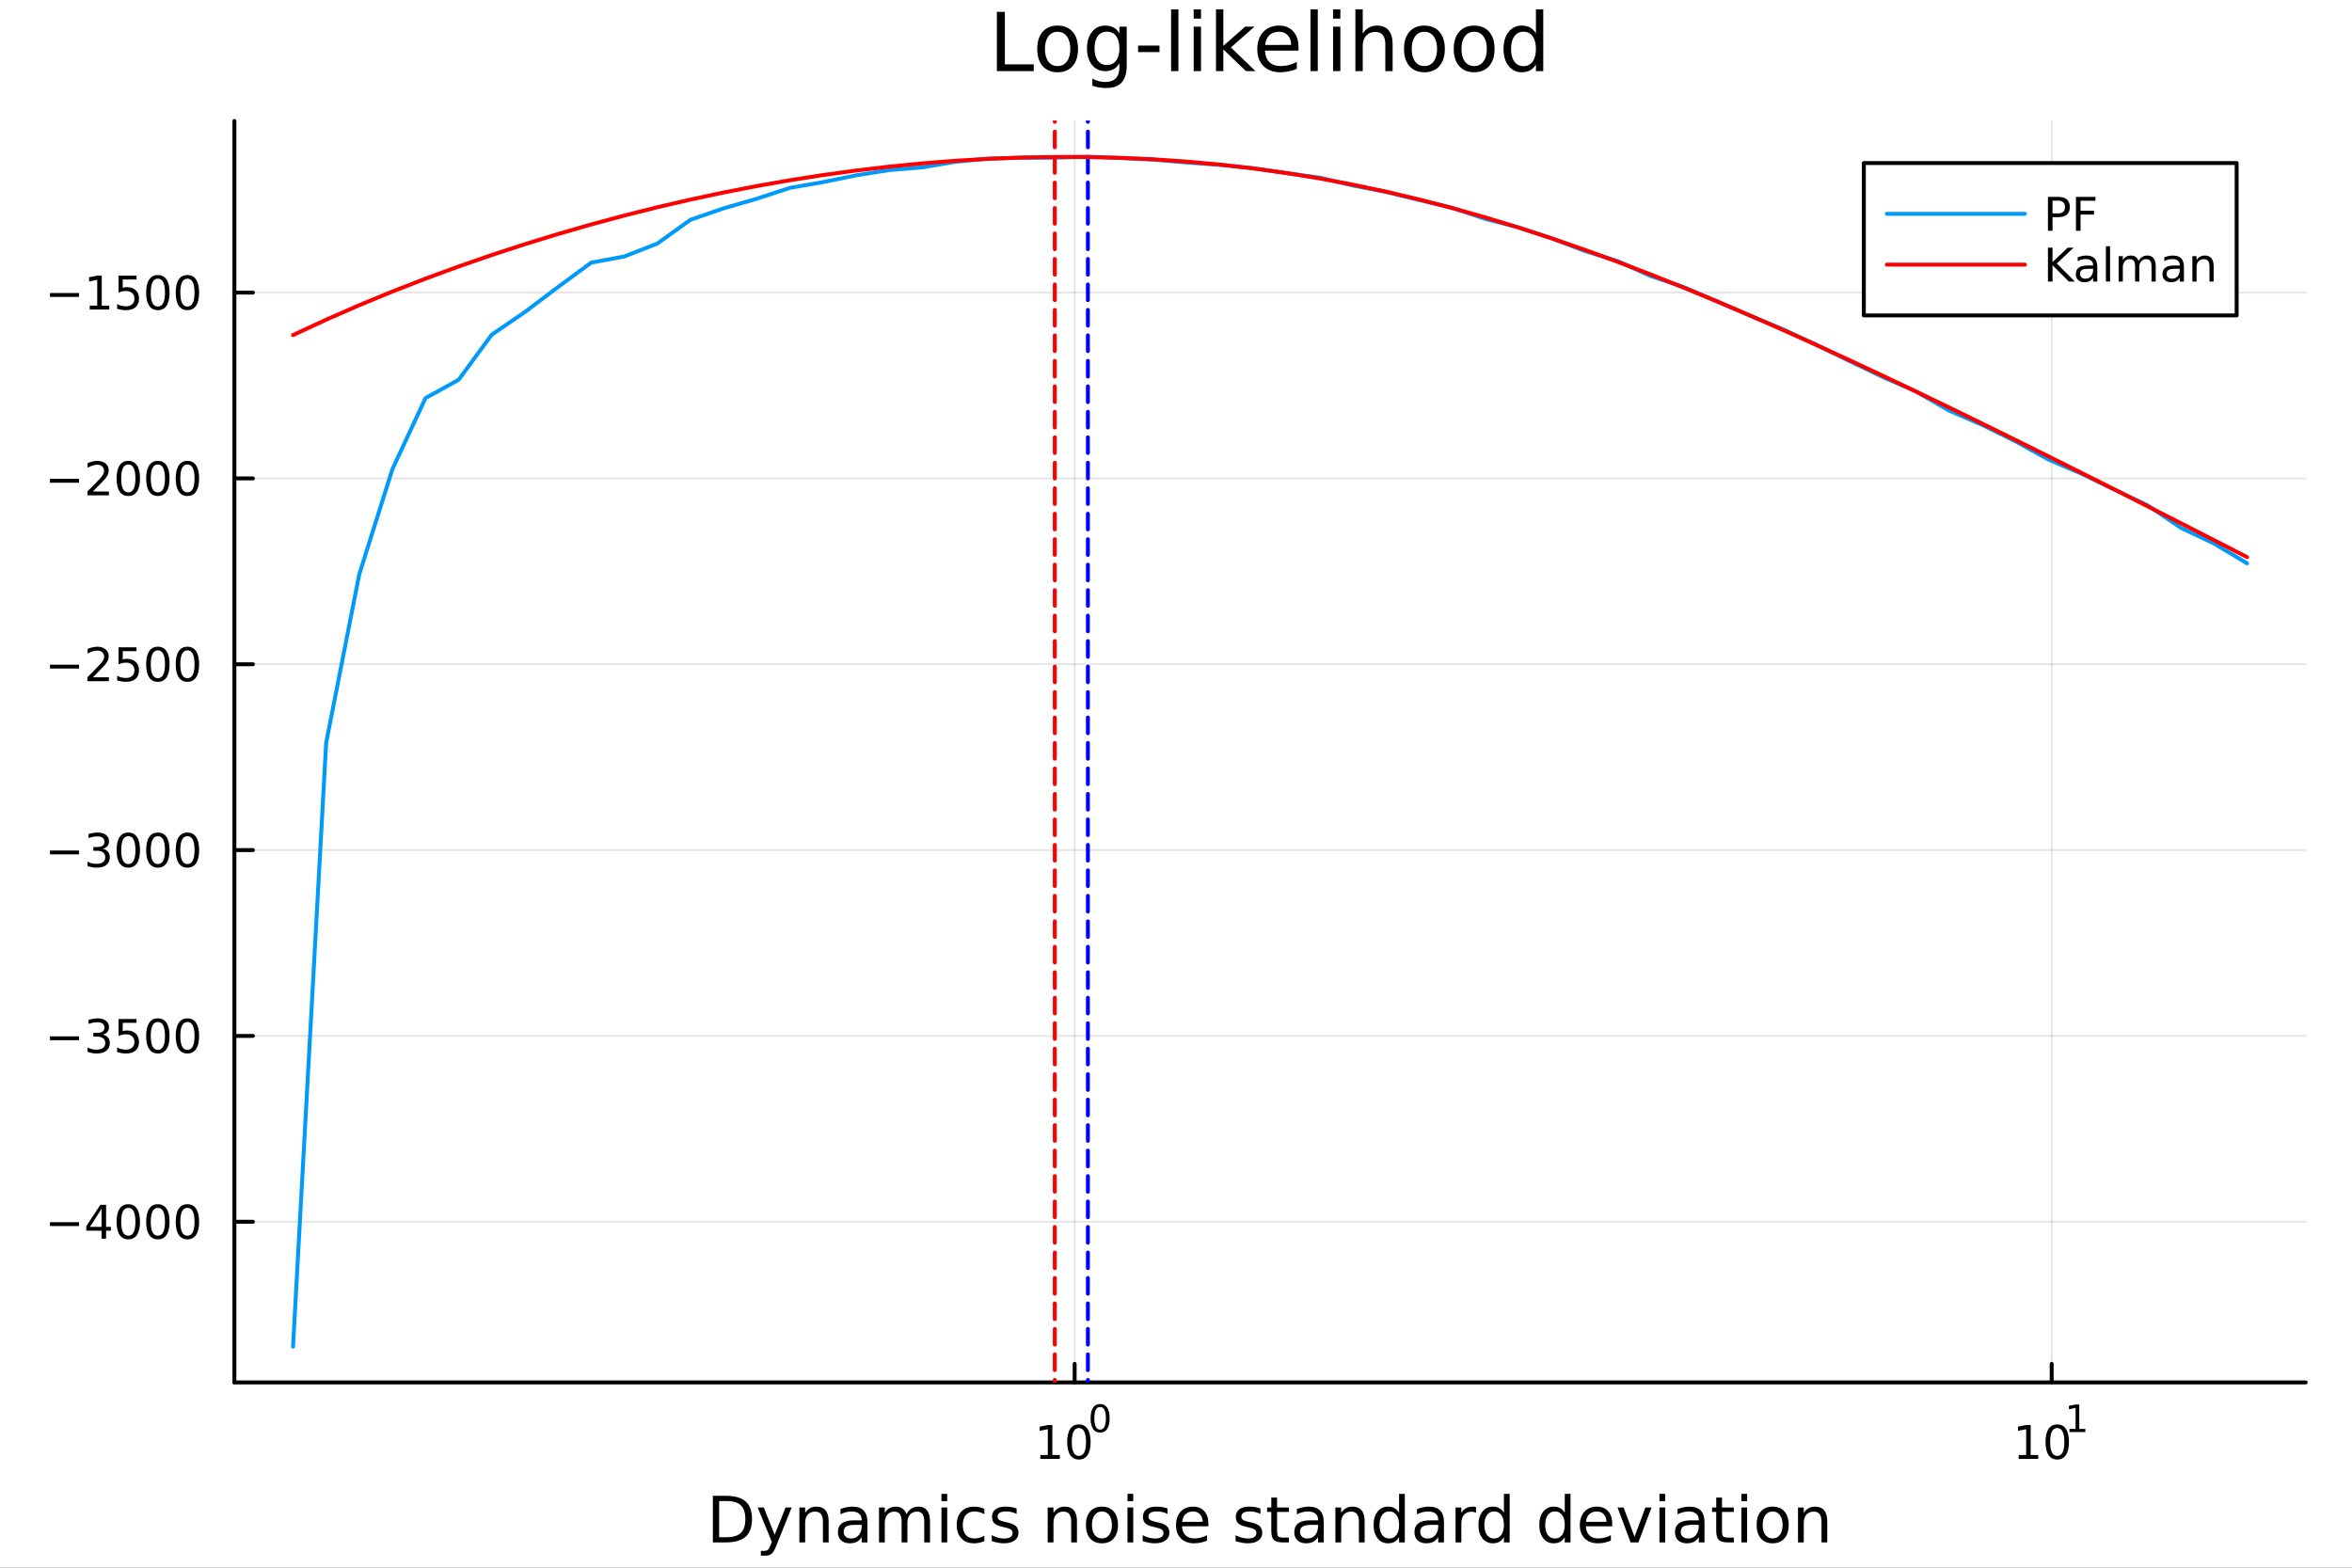 <?xml version="1.0" encoding="utf-8"?>
<svg xmlns="http://www.w3.org/2000/svg" xmlns:xlink="http://www.w3.org/1999/xlink" width="600" height="400" viewBox="0 0 2400 1600">
<rect x="0" y="0" width="2400" height="1600" fill="#333333" stroke="none"/>
<defs>
  <clipPath id="clip290">
    <rect x="0" y="0" width="2400" height="1600"/>
  </clipPath>
</defs>
<path clip-path="url(#clip290)" d="M0 1600 L2400 1600 L2400 0 L0 0  Z" fill="#ffffff" fill-rule="evenodd" fill-opacity="1"/>
<defs>
  <clipPath id="clip291">
    <rect x="480" y="0" width="1681" height="1600"/>
  </clipPath>
</defs>
<path clip-path="url(#clip290)" d="M239.19 1410.9 L2352.76 1410.9 L2352.76 123.472 L239.19 123.472  Z" fill="#ffffff" fill-rule="evenodd" fill-opacity="1"/>
<defs>
  <clipPath id="clip292">
    <rect x="239" y="123" width="2115" height="1288"/>
  </clipPath>
</defs>
<polyline clip-path="url(#clip292)" style="stroke:#000000; stroke-linecap:round; stroke-linejoin:round; stroke-width:2; stroke-opacity:0.1; fill:none" points="1096.58,1410.9 1096.58,123.472 "/>
<polyline clip-path="url(#clip292)" style="stroke:#000000; stroke-linecap:round; stroke-linejoin:round; stroke-width:2; stroke-opacity:0.1; fill:none" points="2093.55,1410.9 2093.55,123.472 "/>
<polyline clip-path="url(#clip292)" style="stroke:#000000; stroke-linecap:round; stroke-linejoin:round; stroke-width:2; stroke-opacity:0.1; fill:none" points="239.19,1246.93 2352.76,1246.93 "/>
<polyline clip-path="url(#clip292)" style="stroke:#000000; stroke-linecap:round; stroke-linejoin:round; stroke-width:2; stroke-opacity:0.1; fill:none" points="239.19,1057.27 2352.76,1057.27 "/>
<polyline clip-path="url(#clip292)" style="stroke:#000000; stroke-linecap:round; stroke-linejoin:round; stroke-width:2; stroke-opacity:0.1; fill:none" points="239.19,867.602 2352.76,867.602 "/>
<polyline clip-path="url(#clip292)" style="stroke:#000000; stroke-linecap:round; stroke-linejoin:round; stroke-width:2; stroke-opacity:0.1; fill:none" points="239.19,677.938 2352.76,677.938 "/>
<polyline clip-path="url(#clip292)" style="stroke:#000000; stroke-linecap:round; stroke-linejoin:round; stroke-width:2; stroke-opacity:0.1; fill:none" points="239.19,488.274 2352.76,488.274 "/>
<polyline clip-path="url(#clip292)" style="stroke:#000000; stroke-linecap:round; stroke-linejoin:round; stroke-width:2; stroke-opacity:0.1; fill:none" points="239.19,298.61 2352.76,298.61 "/>
<polyline clip-path="url(#clip290)" style="stroke:#000000; stroke-linecap:round; stroke-linejoin:round; stroke-width:4; stroke-opacity:1; fill:none" points="239.19,1410.9 2352.76,1410.9 "/>
<polyline clip-path="url(#clip290)" style="stroke:#000000; stroke-linecap:round; stroke-linejoin:round; stroke-width:4; stroke-opacity:1; fill:none" points="1096.58,1410.9 1096.58,1392 "/>
<polyline clip-path="url(#clip290)" style="stroke:#000000; stroke-linecap:round; stroke-linejoin:round; stroke-width:4; stroke-opacity:1; fill:none" points="2093.55,1410.9 2093.55,1392 "/>
<path clip-path="url(#clip290)" d="M1061.56 1485.02 L1069.2 1485.02 L1069.2 1458.66 L1060.89 1460.32 L1060.89 1456.06 L1069.16 1454.4 L1073.83 1454.4 L1073.83 1485.02 L1081.47 1485.02 L1081.47 1488.96 L1061.56 1488.96 L1061.56 1485.02 Z" fill="#000000" fill-rule="nonzero" fill-opacity="1" /><path clip-path="url(#clip290)" d="M1100.91 1457.48 Q1097.3 1457.48 1095.47 1461.04 Q1093.67 1464.58 1093.67 1471.71 Q1093.67 1478.82 1095.47 1482.38 Q1097.3 1485.92 1100.91 1485.92 Q1104.55 1485.92 1106.35 1482.38 Q1108.18 1478.82 1108.18 1471.71 Q1108.18 1464.58 1106.35 1461.04 Q1104.55 1457.48 1100.91 1457.48 M1100.91 1453.77 Q1106.72 1453.77 1109.78 1458.38 Q1112.86 1462.96 1112.86 1471.71 Q1112.86 1480.44 1109.78 1485.04 Q1106.72 1489.63 1100.91 1489.63 Q1095.1 1489.63 1092.03 1485.04 Q1088.97 1480.44 1088.97 1471.71 Q1088.97 1462.96 1092.03 1458.38 Q1095.1 1453.77 1100.91 1453.77 Z" fill="#000000" fill-rule="nonzero" fill-opacity="1" /><path clip-path="url(#clip290)" d="M1122.56 1435.97 Q1119.63 1435.97 1118.14 1438.86 Q1116.68 1441.74 1116.68 1447.53 Q1116.68 1453.31 1118.14 1456.2 Q1119.63 1459.08 1122.56 1459.08 Q1125.52 1459.08 1126.98 1456.2 Q1128.47 1453.31 1128.47 1447.53 Q1128.47 1441.74 1126.98 1438.86 Q1125.52 1435.97 1122.56 1435.97 M1122.56 1432.96 Q1127.28 1432.96 1129.77 1436.7 Q1132.27 1440.43 1132.27 1447.53 Q1132.27 1454.62 1129.77 1458.37 Q1127.28 1462.09 1122.56 1462.09 Q1117.84 1462.09 1115.34 1458.37 Q1112.86 1454.62 1112.86 1447.53 Q1112.86 1440.43 1115.34 1436.7 Q1117.84 1432.96 1122.56 1432.96 Z" fill="#000000" fill-rule="nonzero" fill-opacity="1" /><path clip-path="url(#clip290)" d="M2059.87 1485.02 L2067.51 1485.02 L2067.51 1458.66 L2059.2 1460.32 L2059.2 1456.06 L2067.47 1454.4 L2072.14 1454.4 L2072.14 1485.02 L2079.78 1485.02 L2079.78 1488.96 L2059.87 1488.96 L2059.87 1485.02 Z" fill="#000000" fill-rule="nonzero" fill-opacity="1" /><path clip-path="url(#clip290)" d="M2099.22 1457.48 Q2095.61 1457.48 2093.78 1461.04 Q2091.98 1464.58 2091.98 1471.71 Q2091.98 1478.82 2093.78 1482.38 Q2095.61 1485.92 2099.22 1485.92 Q2102.86 1485.92 2104.66 1482.38 Q2106.49 1478.82 2106.49 1471.71 Q2106.49 1464.58 2104.66 1461.04 Q2102.86 1457.48 2099.22 1457.48 M2099.22 1453.77 Q2105.03 1453.77 2108.09 1458.38 Q2111.17 1462.96 2111.17 1471.71 Q2111.17 1480.44 2108.09 1485.04 Q2105.03 1489.63 2099.22 1489.63 Q2093.41 1489.63 2090.34 1485.04 Q2087.28 1480.44 2087.28 1471.71 Q2087.28 1462.96 2090.34 1458.38 Q2093.41 1453.77 2099.22 1453.77 Z" fill="#000000" fill-rule="nonzero" fill-opacity="1" /><path clip-path="url(#clip290)" d="M2111.71 1458.35 L2117.92 1458.35 L2117.92 1436.93 L2111.17 1438.28 L2111.17 1434.82 L2117.88 1433.47 L2121.68 1433.47 L2121.68 1458.35 L2127.89 1458.35 L2127.89 1461.55 L2111.71 1461.55 L2111.71 1458.35 Z" fill="#000000" fill-rule="nonzero" fill-opacity="1" /><path clip-path="url(#clip290)" d="M733.834 1531.95 L733.834 1568.9 L741.6 1568.9 Q751.435 1568.9 755.986 1564.45 Q760.569 1559.99 760.569 1550.38 Q760.569 1540.83 755.986 1536.4 Q751.435 1531.95 741.6 1531.95 L733.834 1531.95 M727.404 1526.67 L740.613 1526.67 Q754.427 1526.67 760.888 1532.43 Q767.349 1538.16 767.349 1550.38 Q767.349 1562.66 760.856 1568.42 Q754.363 1574.19 740.613 1574.19 L727.404 1574.19 L727.404 1526.67 Z" fill="#000000" fill-rule="nonzero" fill-opacity="1" /><path clip-path="url(#clip290)" d="M792.175 1577.5 Q789.693 1583.86 787.337 1585.8 Q784.982 1587.74 781.035 1587.74 L776.356 1587.74 L776.356 1582.84 L779.794 1582.84 Q782.213 1582.84 783.55 1581.7 Q784.886 1580.55 786.51 1576.29 L787.56 1573.61 L773.142 1538.54 L779.348 1538.54 L790.488 1566.42 L801.628 1538.54 L807.835 1538.54 L792.175 1577.5 Z" fill="#000000" fill-rule="nonzero" fill-opacity="1" /><path clip-path="url(#clip290)" d="M845.552 1552.67 L845.552 1574.19 L839.695 1574.19 L839.695 1552.86 Q839.695 1547.8 837.722 1545.29 Q835.748 1542.77 831.802 1542.77 Q827.059 1542.77 824.322 1545.79 Q821.585 1548.82 821.585 1554.04 L821.585 1574.19 L815.696 1574.19 L815.696 1538.54 L821.585 1538.54 L821.585 1544.08 Q823.685 1540.86 826.518 1539.27 Q829.383 1537.68 833.107 1537.68 Q839.25 1537.68 842.401 1541.5 Q845.552 1545.29 845.552 1552.67 Z" fill="#000000" fill-rule="nonzero" fill-opacity="1" /><path clip-path="url(#clip290)" d="M873.433 1556.27 Q866.336 1556.27 863.598 1557.89 Q860.861 1559.51 860.861 1563.43 Q860.861 1566.55 862.898 1568.39 Q864.967 1570.21 868.5 1570.21 Q873.37 1570.21 876.298 1566.77 Q879.258 1563.3 879.258 1557.57 L879.258 1556.27 L873.433 1556.27 M885.115 1553.85 L885.115 1574.19 L879.258 1574.19 L879.258 1568.77 Q877.253 1572.02 874.261 1573.58 Q871.269 1575.11 866.94 1575.11 Q861.466 1575.11 858.219 1572.05 Q855.005 1568.97 855.005 1563.81 Q855.005 1557.79 859.015 1554.74 Q863.057 1551.68 871.046 1551.68 L879.258 1551.68 L879.258 1551.11 Q879.258 1547.07 876.584 1544.87 Q873.943 1542.64 869.137 1542.64 Q866.081 1542.64 863.185 1543.38 Q860.288 1544.11 857.615 1545.57 L857.615 1540.16 Q860.829 1538.92 863.853 1538.31 Q866.877 1537.68 869.741 1537.68 Q877.476 1537.68 881.295 1541.69 Q885.115 1545.7 885.115 1553.85 Z" fill="#000000" fill-rule="nonzero" fill-opacity="1" /><path clip-path="url(#clip290)" d="M924.932 1545.38 Q927.128 1541.43 930.184 1539.56 Q933.239 1537.68 937.377 1537.68 Q942.947 1537.68 945.971 1541.59 Q948.994 1545.48 948.994 1552.67 L948.994 1574.19 L943.106 1574.19 L943.106 1552.86 Q943.106 1547.74 941.292 1545.25 Q939.478 1542.77 935.754 1542.77 Q931.202 1542.77 928.56 1545.79 Q925.919 1548.82 925.919 1554.04 L925.919 1574.19 L920.03 1574.19 L920.03 1552.86 Q920.03 1547.7 918.216 1545.25 Q916.402 1542.77 912.614 1542.77 Q908.127 1542.77 905.485 1545.83 Q902.843 1548.85 902.843 1554.04 L902.843 1574.19 L896.955 1574.19 L896.955 1538.54 L902.843 1538.54 L902.843 1544.08 Q904.848 1540.8 907.649 1539.24 Q910.45 1537.68 914.301 1537.68 Q918.184 1537.68 920.89 1539.65 Q923.627 1541.62 924.932 1545.38 Z" fill="#000000" fill-rule="nonzero" fill-opacity="1" /><path clip-path="url(#clip290)" d="M960.675 1538.54 L966.532 1538.54 L966.532 1574.19 L960.675 1574.19 L960.675 1538.54 M960.675 1524.66 L966.532 1524.66 L966.532 1532.08 L960.675 1532.08 L960.675 1524.66 Z" fill="#000000" fill-rule="nonzero" fill-opacity="1" /><path clip-path="url(#clip290)" d="M1004.44 1539.91 L1004.44 1545.38 Q1001.96 1544.01 999.443 1543.34 Q996.96 1542.64 994.414 1542.64 Q988.716 1542.64 985.565 1546.27 Q982.414 1549.87 982.414 1556.39 Q982.414 1562.92 985.565 1566.55 Q988.716 1570.14 994.414 1570.14 Q996.96 1570.14 999.443 1569.47 Q1001.96 1568.77 1004.44 1567.41 L1004.44 1572.82 Q1001.99 1573.96 999.347 1574.54 Q996.737 1575.11 993.777 1575.11 Q985.725 1575.11 980.982 1570.05 Q976.24 1564.99 976.24 1556.39 Q976.24 1547.67 981.014 1542.68 Q985.82 1537.68 994.159 1537.68 Q996.865 1537.68 999.443 1538.25 Q1002.02 1538.79 1004.44 1539.91 Z" fill="#000000" fill-rule="nonzero" fill-opacity="1" /><path clip-path="url(#clip290)" d="M1037.35 1539.59 L1037.35 1545.13 Q1034.87 1543.85 1032.19 1543.22 Q1029.52 1542.58 1026.66 1542.58 Q1022.3 1542.58 1020.1 1543.92 Q1017.93 1545.25 1017.93 1547.93 Q1017.93 1549.96 1019.49 1551.14 Q1021.05 1552.29 1025.76 1553.34 L1027.77 1553.78 Q1034.01 1555.12 1036.62 1557.57 Q1039.26 1559.99 1039.26 1564.35 Q1039.26 1569.32 1035.31 1572.21 Q1031.4 1575.11 1024.52 1575.11 Q1021.66 1575.11 1018.54 1574.54 Q1015.45 1573.99 1012.01 1572.88 L1012.01 1566.83 Q1015.26 1568.52 1018.41 1569.38 Q1021.56 1570.21 1024.65 1570.21 Q1028.79 1570.21 1031.02 1568.81 Q1033.24 1567.37 1033.24 1564.8 Q1033.24 1562.41 1031.62 1561.14 Q1030.03 1559.86 1024.59 1558.68 L1022.55 1558.21 Q1017.11 1557.06 1014.69 1554.71 Q1012.27 1552.32 1012.27 1548.18 Q1012.27 1543.15 1015.83 1540.42 Q1019.4 1537.68 1025.96 1537.68 Q1029.2 1537.68 1032.07 1538.16 Q1034.93 1538.63 1037.35 1539.59 Z" fill="#000000" fill-rule="nonzero" fill-opacity="1" /><path clip-path="url(#clip290)" d="M1098.94 1552.67 L1098.94 1574.19 L1093.08 1574.19 L1093.08 1552.86 Q1093.08 1547.8 1091.11 1545.29 Q1089.14 1542.77 1085.19 1542.77 Q1080.45 1542.77 1077.71 1545.79 Q1074.97 1548.82 1074.97 1554.04 L1074.97 1574.19 L1069.08 1574.19 L1069.08 1538.54 L1074.97 1538.54 L1074.97 1544.08 Q1077.07 1540.86 1079.91 1539.27 Q1082.77 1537.68 1086.49 1537.68 Q1092.64 1537.68 1095.79 1541.5 Q1098.94 1545.29 1098.94 1552.67 Z" fill="#000000" fill-rule="nonzero" fill-opacity="1" /><path clip-path="url(#clip290)" d="M1124.43 1542.64 Q1119.72 1542.64 1116.99 1546.34 Q1114.25 1550 1114.25 1556.39 Q1114.25 1562.79 1116.95 1566.48 Q1119.69 1570.14 1124.43 1570.14 Q1129.11 1570.14 1131.85 1566.45 Q1134.59 1562.76 1134.59 1556.39 Q1134.59 1550.06 1131.85 1546.37 Q1129.11 1542.64 1124.43 1542.64 M1124.43 1537.68 Q1132.07 1537.68 1136.43 1542.64 Q1140.79 1547.61 1140.79 1556.39 Q1140.79 1565.15 1136.43 1570.14 Q1132.07 1575.11 1124.43 1575.11 Q1116.76 1575.11 1112.4 1570.14 Q1108.07 1565.15 1108.07 1556.39 Q1108.07 1547.61 1112.4 1542.64 Q1116.76 1537.68 1124.43 1537.68 Z" fill="#000000" fill-rule="nonzero" fill-opacity="1" /><path clip-path="url(#clip290)" d="M1150.5 1538.54 L1156.36 1538.54 L1156.36 1574.19 L1150.5 1574.19 L1150.5 1538.54 M1150.5 1524.66 L1156.36 1524.66 L1156.36 1532.08 L1150.5 1532.08 L1150.5 1524.66 Z" fill="#000000" fill-rule="nonzero" fill-opacity="1" /><path clip-path="url(#clip290)" d="M1191.34 1539.59 L1191.34 1545.13 Q1188.85 1543.85 1186.18 1543.22 Q1183.51 1542.58 1180.64 1542.58 Q1176.28 1542.58 1174.09 1543.92 Q1171.92 1545.25 1171.92 1547.93 Q1171.92 1549.96 1173.48 1551.14 Q1175.04 1552.29 1179.75 1553.34 L1181.76 1553.78 Q1187.99 1555.12 1190.6 1557.57 Q1193.25 1559.99 1193.25 1564.35 Q1193.25 1569.32 1189.3 1572.21 Q1185.38 1575.11 1178.51 1575.11 Q1175.65 1575.11 1172.53 1574.54 Q1169.44 1573.99 1166 1572.88 L1166 1566.83 Q1169.25 1568.52 1172.4 1569.38 Q1175.55 1570.21 1178.64 1570.21 Q1182.77 1570.21 1185 1568.81 Q1187.23 1567.37 1187.23 1564.8 Q1187.23 1562.41 1185.61 1561.14 Q1184.02 1559.86 1178.57 1558.68 L1176.54 1558.21 Q1171.09 1557.06 1168.67 1554.71 Q1166.26 1552.32 1166.26 1548.18 Q1166.26 1543.15 1169.82 1540.42 Q1173.39 1537.68 1179.94 1537.68 Q1183.19 1537.68 1186.05 1538.16 Q1188.92 1538.63 1191.34 1539.59 Z" fill="#000000" fill-rule="nonzero" fill-opacity="1" /><path clip-path="url(#clip290)" d="M1233.06 1554.9 L1233.06 1557.76 L1206.14 1557.76 Q1206.52 1563.81 1209.77 1566.99 Q1213.04 1570.14 1218.87 1570.14 Q1222.24 1570.14 1225.39 1569.32 Q1228.58 1568.49 1231.7 1566.83 L1231.7 1572.37 Q1228.54 1573.71 1225.23 1574.41 Q1221.92 1575.11 1218.52 1575.11 Q1209.99 1575.11 1204.99 1570.14 Q1200.03 1565.18 1200.03 1556.71 Q1200.03 1547.96 1204.74 1542.83 Q1209.48 1537.68 1217.5 1537.68 Q1224.69 1537.68 1228.86 1542.33 Q1233.06 1546.94 1233.06 1554.9 M1227.21 1553.18 Q1227.14 1548.37 1224.5 1545.51 Q1221.89 1542.64 1217.56 1542.64 Q1212.66 1542.64 1209.7 1545.41 Q1206.77 1548.18 1206.33 1553.21 L1227.21 1553.18 Z" fill="#000000" fill-rule="nonzero" fill-opacity="1" /><path clip-path="url(#clip290)" d="M1286.12 1539.59 L1286.12 1545.13 Q1283.64 1543.85 1280.97 1543.22 Q1278.29 1542.58 1275.43 1542.58 Q1271.07 1542.58 1268.87 1543.92 Q1266.71 1545.25 1266.71 1547.93 Q1266.71 1549.96 1268.27 1551.14 Q1269.83 1552.29 1274.54 1553.34 L1276.54 1553.78 Q1282.78 1555.12 1285.39 1557.57 Q1288.03 1559.99 1288.03 1564.35 Q1288.03 1569.32 1284.09 1572.21 Q1280.17 1575.11 1273.3 1575.11 Q1270.43 1575.11 1267.31 1574.54 Q1264.22 1573.99 1260.79 1572.88 L1260.79 1566.83 Q1264.03 1568.52 1267.18 1569.38 Q1270.34 1570.21 1273.42 1570.21 Q1277.56 1570.21 1279.79 1568.81 Q1282.02 1567.37 1282.02 1564.8 Q1282.02 1562.41 1280.39 1561.14 Q1278.8 1559.86 1273.36 1558.68 L1271.32 1558.21 Q1265.88 1557.06 1263.46 1554.71 Q1261.04 1552.32 1261.04 1548.18 Q1261.04 1543.15 1264.61 1540.42 Q1268.17 1537.68 1274.73 1537.68 Q1277.97 1537.68 1280.84 1538.16 Q1283.7 1538.63 1286.12 1539.59 Z" fill="#000000" fill-rule="nonzero" fill-opacity="1" /><path clip-path="url(#clip290)" d="M1303.15 1528.42 L1303.15 1538.54 L1315.21 1538.54 L1315.21 1543.09 L1303.15 1543.09 L1303.15 1562.44 Q1303.15 1566.8 1304.33 1568.04 Q1305.54 1569.28 1309.2 1569.28 L1315.21 1569.28 L1315.21 1574.19 L1309.2 1574.19 Q1302.42 1574.19 1299.84 1571.67 Q1297.26 1569.12 1297.26 1562.44 L1297.26 1543.09 L1292.97 1543.09 L1292.97 1538.54 L1297.26 1538.54 L1297.26 1528.42 L1303.15 1528.42 Z" fill="#000000" fill-rule="nonzero" fill-opacity="1" /><path clip-path="url(#clip290)" d="M1339.12 1556.27 Q1332.02 1556.27 1329.28 1557.89 Q1326.54 1559.51 1326.54 1563.43 Q1326.54 1566.55 1328.58 1568.39 Q1330.65 1570.21 1334.18 1570.21 Q1339.05 1570.21 1341.98 1566.77 Q1344.94 1563.3 1344.94 1557.57 L1344.94 1556.27 L1339.12 1556.27 M1350.8 1553.85 L1350.8 1574.19 L1344.94 1574.19 L1344.94 1568.77 Q1342.94 1572.02 1339.94 1573.58 Q1336.95 1575.11 1332.62 1575.11 Q1327.15 1575.11 1323.9 1572.05 Q1320.69 1568.97 1320.69 1563.81 Q1320.69 1557.79 1324.7 1554.74 Q1328.74 1551.68 1336.73 1551.68 L1344.94 1551.68 L1344.94 1551.11 Q1344.94 1547.07 1342.27 1544.87 Q1339.63 1542.64 1334.82 1542.64 Q1331.76 1542.64 1328.87 1543.38 Q1325.97 1544.11 1323.3 1545.57 L1323.3 1540.16 Q1326.51 1538.92 1329.54 1538.31 Q1332.56 1537.68 1335.42 1537.68 Q1343.16 1537.68 1346.98 1541.69 Q1350.8 1545.7 1350.8 1553.85 Z" fill="#000000" fill-rule="nonzero" fill-opacity="1" /><path clip-path="url(#clip290)" d="M1392.49 1552.67 L1392.49 1574.19 L1386.64 1574.19 L1386.64 1552.86 Q1386.64 1547.8 1384.66 1545.29 Q1382.69 1542.77 1378.74 1542.77 Q1374 1542.77 1371.26 1545.79 Q1368.53 1548.82 1368.53 1554.04 L1368.53 1574.19 L1362.64 1574.19 L1362.64 1538.54 L1368.53 1538.54 L1368.53 1544.08 Q1370.63 1540.86 1373.46 1539.27 Q1376.32 1537.68 1380.05 1537.68 Q1386.19 1537.68 1389.34 1541.5 Q1392.49 1545.29 1392.49 1552.67 Z" fill="#000000" fill-rule="nonzero" fill-opacity="1" /><path clip-path="url(#clip290)" d="M1427.63 1543.95 L1427.63 1524.66 L1433.49 1524.66 L1433.49 1574.19 L1427.63 1574.19 L1427.63 1568.84 Q1425.79 1572.02 1422.95 1573.58 Q1420.15 1575.11 1416.21 1575.11 Q1409.74 1575.11 1405.67 1569.95 Q1401.63 1564.8 1401.63 1556.39 Q1401.63 1547.99 1405.67 1542.83 Q1409.74 1537.68 1416.21 1537.68 Q1420.15 1537.68 1422.95 1539.24 Q1425.79 1540.77 1427.63 1543.95 M1407.68 1556.39 Q1407.68 1562.85 1410.32 1566.55 Q1412.99 1570.21 1417.64 1570.21 Q1422.28 1570.21 1424.96 1566.55 Q1427.63 1562.85 1427.63 1556.39 Q1427.63 1549.93 1424.96 1546.27 Q1422.28 1542.58 1417.64 1542.58 Q1412.99 1542.58 1410.32 1546.27 Q1407.68 1549.93 1407.68 1556.39 Z" fill="#000000" fill-rule="nonzero" fill-opacity="1" /><path clip-path="url(#clip290)" d="M1461.75 1556.27 Q1454.65 1556.27 1451.92 1557.89 Q1449.18 1559.51 1449.18 1563.43 Q1449.18 1566.55 1451.22 1568.39 Q1453.29 1570.21 1456.82 1570.21 Q1461.69 1570.21 1464.62 1566.77 Q1467.58 1563.3 1467.58 1557.57 L1467.58 1556.27 L1461.75 1556.27 M1473.43 1553.85 L1473.43 1574.19 L1467.58 1574.19 L1467.58 1568.77 Q1465.57 1572.02 1462.58 1573.58 Q1459.59 1575.11 1455.26 1575.11 Q1449.78 1575.11 1446.54 1572.05 Q1443.32 1568.97 1443.32 1563.81 Q1443.32 1557.79 1447.33 1554.74 Q1451.38 1551.68 1459.36 1551.68 L1467.58 1551.68 L1467.58 1551.11 Q1467.58 1547.07 1464.9 1544.87 Q1462.26 1542.64 1457.46 1542.64 Q1454.4 1542.64 1451.5 1543.38 Q1448.61 1544.11 1445.93 1545.57 L1445.93 1540.16 Q1449.15 1538.92 1452.17 1538.31 Q1455.2 1537.68 1458.06 1537.68 Q1465.79 1537.68 1469.61 1541.69 Q1473.43 1545.7 1473.43 1553.85 Z" fill="#000000" fill-rule="nonzero" fill-opacity="1" /><path clip-path="url(#clip290)" d="M1506.15 1544.01 Q1505.17 1543.44 1503.99 1543.18 Q1502.84 1542.9 1501.44 1542.9 Q1496.48 1542.9 1493.8 1546.14 Q1491.16 1549.36 1491.16 1555.41 L1491.16 1574.19 L1485.27 1574.19 L1485.27 1538.54 L1491.16 1538.54 L1491.16 1544.08 Q1493.01 1540.83 1495.97 1539.27 Q1498.93 1537.68 1503.16 1537.68 Q1503.77 1537.68 1504.5 1537.77 Q1505.23 1537.84 1506.12 1538 L1506.15 1544.01 Z" fill="#000000" fill-rule="nonzero" fill-opacity="1" /><path clip-path="url(#clip290)" d="M1534.61 1543.95 L1534.61 1524.66 L1540.46 1524.66 L1540.46 1574.19 L1534.61 1574.19 L1534.61 1568.84 Q1532.76 1572.02 1529.93 1573.58 Q1527.13 1575.11 1523.18 1575.11 Q1516.72 1575.11 1512.65 1569.95 Q1508.6 1564.8 1508.6 1556.39 Q1508.6 1547.99 1512.65 1542.83 Q1516.72 1537.68 1523.18 1537.68 Q1527.13 1537.68 1529.93 1539.24 Q1532.76 1540.77 1534.61 1543.95 M1514.65 1556.39 Q1514.65 1562.85 1517.29 1566.55 Q1519.97 1570.21 1524.61 1570.21 Q1529.26 1570.21 1531.93 1566.55 Q1534.61 1562.85 1534.61 1556.39 Q1534.61 1549.93 1531.93 1546.27 Q1529.26 1542.58 1524.61 1542.58 Q1519.97 1542.58 1517.29 1546.27 Q1514.65 1549.93 1514.65 1556.39 Z" fill="#000000" fill-rule="nonzero" fill-opacity="1" /><path clip-path="url(#clip290)" d="M1596.71 1543.95 L1596.71 1524.66 L1602.56 1524.66 L1602.56 1574.19 L1596.71 1574.19 L1596.71 1568.84 Q1594.86 1572.02 1592.03 1573.58 Q1589.23 1575.11 1585.28 1575.11 Q1578.82 1575.11 1574.74 1569.95 Q1570.7 1564.8 1570.7 1556.39 Q1570.7 1547.99 1574.74 1542.83 Q1578.82 1537.68 1585.28 1537.68 Q1589.23 1537.68 1592.03 1539.24 Q1594.86 1540.77 1596.71 1543.95 M1576.75 1556.39 Q1576.75 1562.85 1579.39 1566.55 Q1582.06 1570.21 1586.71 1570.21 Q1591.36 1570.21 1594.03 1566.55 Q1596.71 1562.85 1596.71 1556.39 Q1596.71 1549.93 1594.03 1546.27 Q1591.36 1542.58 1586.71 1542.58 Q1582.06 1542.58 1579.39 1546.27 Q1576.75 1549.93 1576.75 1556.39 Z" fill="#000000" fill-rule="nonzero" fill-opacity="1" /><path clip-path="url(#clip290)" d="M1645.12 1554.9 L1645.12 1557.76 L1618.19 1557.76 Q1618.57 1563.81 1621.82 1566.99 Q1625.1 1570.14 1630.92 1570.14 Q1634.29 1570.14 1637.45 1569.32 Q1640.63 1568.49 1643.75 1566.83 L1643.75 1572.37 Q1640.6 1573.71 1637.29 1574.41 Q1633.98 1575.11 1630.57 1575.11 Q1622.04 1575.11 1617.04 1570.14 Q1612.08 1565.18 1612.08 1556.71 Q1612.08 1547.96 1616.79 1542.83 Q1621.53 1537.68 1629.55 1537.68 Q1636.75 1537.68 1640.91 1542.33 Q1645.12 1546.94 1645.12 1554.9 M1639.26 1553.18 Q1639.2 1548.37 1636.55 1545.51 Q1633.94 1542.64 1629.62 1542.64 Q1624.71 1542.64 1621.75 1545.41 Q1618.83 1548.18 1618.38 1553.21 L1639.26 1553.18 Z" fill="#000000" fill-rule="nonzero" fill-opacity="1" /><path clip-path="url(#clip290)" d="M1650.53 1538.54 L1656.73 1538.54 L1667.87 1568.46 L1679.01 1538.54 L1685.22 1538.54 L1671.85 1574.19 L1663.9 1574.19 L1650.53 1538.54 Z" fill="#000000" fill-rule="nonzero" fill-opacity="1" /><path clip-path="url(#clip290)" d="M1693.3 1538.54 L1699.16 1538.54 L1699.16 1574.19 L1693.3 1574.19 L1693.3 1538.54 M1693.3 1524.66 L1699.16 1524.66 L1699.16 1532.08 L1693.3 1532.08 L1693.3 1524.66 Z" fill="#000000" fill-rule="nonzero" fill-opacity="1" /><path clip-path="url(#clip290)" d="M1727.62 1556.27 Q1720.52 1556.27 1717.78 1557.89 Q1715.04 1559.51 1715.04 1563.43 Q1715.04 1566.55 1717.08 1568.39 Q1719.15 1570.21 1722.68 1570.21 Q1727.55 1570.21 1730.48 1566.77 Q1733.44 1563.3 1733.44 1557.57 L1733.44 1556.27 L1727.62 1556.27 M1739.3 1553.85 L1739.3 1574.19 L1733.44 1574.19 L1733.44 1568.77 Q1731.44 1572.02 1728.44 1573.58 Q1725.45 1575.11 1721.12 1575.11 Q1715.65 1575.11 1712.4 1572.05 Q1709.19 1568.97 1709.19 1563.81 Q1709.19 1557.79 1713.2 1554.74 Q1717.24 1551.68 1725.23 1551.68 L1733.44 1551.68 L1733.44 1551.11 Q1733.44 1547.07 1730.77 1544.87 Q1728.13 1542.64 1723.32 1542.64 Q1720.26 1542.64 1717.37 1543.38 Q1714.47 1544.11 1711.8 1545.57 L1711.8 1540.16 Q1715.01 1538.92 1718.04 1538.31 Q1721.06 1537.68 1723.92 1537.68 Q1731.66 1537.68 1735.48 1541.69 Q1739.3 1545.7 1739.3 1553.85 Z" fill="#000000" fill-rule="nonzero" fill-opacity="1" /><path clip-path="url(#clip290)" d="M1757.15 1528.42 L1757.15 1538.54 L1769.22 1538.54 L1769.22 1543.09 L1757.15 1543.09 L1757.15 1562.44 Q1757.15 1566.8 1758.33 1568.04 Q1759.54 1569.28 1763.2 1569.28 L1769.22 1569.28 L1769.22 1574.19 L1763.2 1574.19 Q1756.42 1574.19 1753.84 1571.67 Q1751.26 1569.12 1751.26 1562.44 L1751.26 1543.09 L1746.97 1543.09 L1746.97 1538.54 L1751.26 1538.54 L1751.26 1528.42 L1757.15 1528.42 Z" fill="#000000" fill-rule="nonzero" fill-opacity="1" /><path clip-path="url(#clip290)" d="M1776.92 1538.54 L1782.77 1538.54 L1782.77 1574.19 L1776.92 1574.19 L1776.92 1538.54 M1776.92 1524.66 L1782.77 1524.66 L1782.77 1532.08 L1776.92 1532.08 L1776.92 1524.66 Z" fill="#000000" fill-rule="nonzero" fill-opacity="1" /><path clip-path="url(#clip290)" d="M1808.84 1542.64 Q1804.13 1542.64 1801.39 1546.34 Q1798.66 1550 1798.66 1556.39 Q1798.66 1562.79 1801.36 1566.48 Q1804.1 1570.14 1808.84 1570.14 Q1813.52 1570.14 1816.26 1566.45 Q1819 1562.76 1819 1556.39 Q1819 1550.06 1816.26 1546.37 Q1813.52 1542.64 1808.84 1542.64 M1808.84 1537.68 Q1816.48 1537.68 1820.84 1542.64 Q1825.2 1547.61 1825.2 1556.39 Q1825.2 1565.15 1820.84 1570.14 Q1816.48 1575.11 1808.84 1575.11 Q1801.17 1575.11 1796.81 1570.14 Q1792.48 1565.15 1792.48 1556.39 Q1792.48 1547.61 1796.81 1542.64 Q1801.17 1537.68 1808.84 1537.68 Z" fill="#000000" fill-rule="nonzero" fill-opacity="1" /><path clip-path="url(#clip290)" d="M1864.54 1552.67 L1864.54 1574.19 L1858.69 1574.19 L1858.69 1552.86 Q1858.69 1547.8 1856.71 1545.29 Q1854.74 1542.77 1850.79 1542.77 Q1846.05 1542.77 1843.31 1545.79 Q1840.58 1548.82 1840.58 1554.04 L1840.58 1574.19 L1834.69 1574.19 L1834.69 1538.54 L1840.58 1538.54 L1840.58 1544.08 Q1842.68 1540.86 1845.51 1539.27 Q1848.37 1537.68 1852.1 1537.68 Q1858.24 1537.68 1861.39 1541.5 Q1864.54 1545.29 1864.54 1552.67 Z" fill="#000000" fill-rule="nonzero" fill-opacity="1" /><polyline clip-path="url(#clip290)" style="stroke:#000000; stroke-linecap:round; stroke-linejoin:round; stroke-width:4; stroke-opacity:1; fill:none" points="239.19,1410.9 239.19,123.472 "/>
<polyline clip-path="url(#clip290)" style="stroke:#000000; stroke-linecap:round; stroke-linejoin:round; stroke-width:4; stroke-opacity:1; fill:none" points="239.19,1246.93 258.088,1246.93 "/>
<polyline clip-path="url(#clip290)" style="stroke:#000000; stroke-linecap:round; stroke-linejoin:round; stroke-width:4; stroke-opacity:1; fill:none" points="239.19,1057.27 258.088,1057.27 "/>
<polyline clip-path="url(#clip290)" style="stroke:#000000; stroke-linecap:round; stroke-linejoin:round; stroke-width:4; stroke-opacity:1; fill:none" points="239.19,867.602 258.088,867.602 "/>
<polyline clip-path="url(#clip290)" style="stroke:#000000; stroke-linecap:round; stroke-linejoin:round; stroke-width:4; stroke-opacity:1; fill:none" points="239.19,677.938 258.088,677.938 "/>
<polyline clip-path="url(#clip290)" style="stroke:#000000; stroke-linecap:round; stroke-linejoin:round; stroke-width:4; stroke-opacity:1; fill:none" points="239.19,488.274 258.088,488.274 "/>
<polyline clip-path="url(#clip290)" style="stroke:#000000; stroke-linecap:round; stroke-linejoin:round; stroke-width:4; stroke-opacity:1; fill:none" points="239.19,298.61 258.088,298.61 "/>
<path clip-path="url(#clip290)" d="M50.992 1247.38 L80.668 1247.38 L80.668 1251.32 L50.992 1251.32 L50.992 1247.38 Z" fill="#000000" fill-rule="nonzero" fill-opacity="1" /><path clip-path="url(#clip290)" d="M103.608 1233.72 L91.802 1252.17 L103.608 1252.17 L103.608 1233.72 M102.381 1229.65 L108.26 1229.65 L108.26 1252.17 L113.191 1252.17 L113.191 1256.06 L108.26 1256.06 L108.26 1264.21 L103.608 1264.21 L103.608 1256.06 L88.006 1256.06 L88.006 1251.55 L102.381 1229.65 Z" fill="#000000" fill-rule="nonzero" fill-opacity="1" /><path clip-path="url(#clip290)" d="M130.922 1232.73 Q127.311 1232.73 125.482 1236.29 Q123.677 1239.84 123.677 1246.97 Q123.677 1254.07 125.482 1257.64 Q127.311 1261.18 130.922 1261.18 Q134.556 1261.18 136.362 1257.64 Q138.191 1254.07 138.191 1246.97 Q138.191 1239.84 136.362 1236.29 Q134.556 1232.73 130.922 1232.73 M130.922 1229.03 Q136.732 1229.03 139.788 1233.63 Q142.867 1238.22 142.867 1246.97 Q142.867 1255.69 139.788 1260.3 Q136.732 1264.88 130.922 1264.88 Q125.112 1264.88 122.033 1260.3 Q118.978 1255.69 118.978 1246.97 Q118.978 1238.22 122.033 1233.63 Q125.112 1229.03 130.922 1229.03 Z" fill="#000000" fill-rule="nonzero" fill-opacity="1" /><path clip-path="url(#clip290)" d="M161.084 1232.73 Q157.473 1232.73 155.644 1236.29 Q153.839 1239.84 153.839 1246.97 Q153.839 1254.07 155.644 1257.64 Q157.473 1261.18 161.084 1261.18 Q164.718 1261.18 166.524 1257.64 Q168.353 1254.07 168.353 1246.97 Q168.353 1239.84 166.524 1236.29 Q164.718 1232.73 161.084 1232.73 M161.084 1229.03 Q166.894 1229.03 169.95 1233.63 Q173.029 1238.22 173.029 1246.97 Q173.029 1255.69 169.95 1260.3 Q166.894 1264.88 161.084 1264.88 Q155.274 1264.88 152.195 1260.3 Q149.14 1255.69 149.14 1246.97 Q149.14 1238.22 152.195 1233.63 Q155.274 1229.03 161.084 1229.03 Z" fill="#000000" fill-rule="nonzero" fill-opacity="1" /><path clip-path="url(#clip290)" d="M191.246 1232.73 Q187.635 1232.73 185.806 1236.29 Q184.001 1239.84 184.001 1246.97 Q184.001 1254.07 185.806 1257.64 Q187.635 1261.18 191.246 1261.18 Q194.88 1261.18 196.686 1257.64 Q198.514 1254.07 198.514 1246.97 Q198.514 1239.84 196.686 1236.29 Q194.88 1232.73 191.246 1232.73 M191.246 1229.03 Q197.056 1229.03 200.112 1233.63 Q203.19 1238.22 203.19 1246.97 Q203.19 1255.69 200.112 1260.3 Q197.056 1264.88 191.246 1264.88 Q185.436 1264.88 182.357 1260.3 Q179.302 1255.69 179.302 1246.97 Q179.302 1238.22 182.357 1233.63 Q185.436 1229.03 191.246 1229.03 Z" fill="#000000" fill-rule="nonzero" fill-opacity="1" /><path clip-path="url(#clip290)" d="M50.992 1057.72 L80.668 1057.72 L80.668 1061.65 L50.992 1061.65 L50.992 1057.72 Z" fill="#000000" fill-rule="nonzero" fill-opacity="1" /><path clip-path="url(#clip290)" d="M104.927 1055.91 Q108.283 1056.63 110.158 1058.9 Q112.057 1061.17 112.057 1064.5 Q112.057 1069.62 108.538 1072.42 Q105.02 1075.22 98.538 1075.22 Q96.362 1075.22 94.047 1074.78 Q91.756 1074.36 89.302 1073.5 L89.302 1068.99 Q91.246 1070.13 93.561 1070.7 Q95.876 1071.28 98.399 1071.28 Q102.797 1071.28 105.089 1069.55 Q107.404 1067.81 107.404 1064.5 Q107.404 1061.44 105.251 1059.73 Q103.121 1058 99.302 1058 L95.274 1058 L95.274 1054.15 L99.487 1054.15 Q102.936 1054.15 104.765 1052.79 Q106.594 1051.4 106.594 1048.81 Q106.594 1046.14 104.696 1044.73 Q102.821 1043.3 99.302 1043.3 Q97.381 1043.3 95.182 1043.71 Q92.983 1044.13 90.344 1045.01 L90.344 1040.84 Q93.006 1040.1 95.321 1039.73 Q97.659 1039.36 99.719 1039.36 Q105.043 1039.36 108.145 1041.79 Q111.246 1044.2 111.246 1048.32 Q111.246 1051.19 109.603 1053.18 Q107.959 1055.15 104.927 1055.91 Z" fill="#000000" fill-rule="nonzero" fill-opacity="1" /><path clip-path="url(#clip290)" d="M120.969 1039.99 L139.325 1039.99 L139.325 1043.92 L125.251 1043.92 L125.251 1052.39 Q126.27 1052.05 127.288 1051.88 Q128.307 1051.7 129.325 1051.7 Q135.112 1051.7 138.492 1054.87 Q141.871 1058.04 141.871 1063.46 Q141.871 1069.04 138.399 1072.14 Q134.927 1075.22 128.607 1075.22 Q126.432 1075.22 124.163 1074.85 Q121.918 1074.48 119.51 1073.74 L119.51 1069.04 Q121.594 1070.17 123.816 1070.73 Q126.038 1071.28 128.515 1071.28 Q132.519 1071.28 134.857 1069.18 Q137.195 1067.07 137.195 1063.46 Q137.195 1059.85 134.857 1057.74 Q132.519 1055.63 128.515 1055.63 Q126.64 1055.63 124.765 1056.05 Q122.913 1056.47 120.969 1057.35 L120.969 1039.99 Z" fill="#000000" fill-rule="nonzero" fill-opacity="1" /><path clip-path="url(#clip290)" d="M161.084 1043.07 Q157.473 1043.07 155.644 1046.63 Q153.839 1050.17 153.839 1057.3 Q153.839 1064.41 155.644 1067.97 Q157.473 1071.51 161.084 1071.51 Q164.718 1071.51 166.524 1067.97 Q168.353 1064.41 168.353 1057.3 Q168.353 1050.17 166.524 1046.63 Q164.718 1043.07 161.084 1043.07 M161.084 1039.36 Q166.894 1039.36 169.95 1043.97 Q173.029 1048.55 173.029 1057.3 Q173.029 1066.03 169.95 1070.63 Q166.894 1075.22 161.084 1075.22 Q155.274 1075.22 152.195 1070.63 Q149.14 1066.03 149.14 1057.3 Q149.14 1048.55 152.195 1043.97 Q155.274 1039.36 161.084 1039.36 Z" fill="#000000" fill-rule="nonzero" fill-opacity="1" /><path clip-path="url(#clip290)" d="M191.246 1043.07 Q187.635 1043.07 185.806 1046.63 Q184.001 1050.17 184.001 1057.3 Q184.001 1064.41 185.806 1067.97 Q187.635 1071.51 191.246 1071.51 Q194.88 1071.51 196.686 1067.97 Q198.514 1064.41 198.514 1057.3 Q198.514 1050.17 196.686 1046.63 Q194.88 1043.07 191.246 1043.07 M191.246 1039.36 Q197.056 1039.36 200.112 1043.97 Q203.19 1048.55 203.19 1057.3 Q203.19 1066.03 200.112 1070.63 Q197.056 1075.22 191.246 1075.22 Q185.436 1075.22 182.357 1070.63 Q179.302 1066.03 179.302 1057.3 Q179.302 1048.55 182.357 1043.97 Q185.436 1039.36 191.246 1039.36 Z" fill="#000000" fill-rule="nonzero" fill-opacity="1" /><path clip-path="url(#clip290)" d="M50.992 868.054 L80.668 868.054 L80.668 871.989 L50.992 871.989 L50.992 868.054 Z" fill="#000000" fill-rule="nonzero" fill-opacity="1" /><path clip-path="url(#clip290)" d="M104.927 866.248 Q108.283 866.966 110.158 869.234 Q112.057 871.503 112.057 874.836 Q112.057 879.952 108.538 882.753 Q105.02 885.554 98.538 885.554 Q96.362 885.554 94.047 885.114 Q91.756 884.697 89.302 883.841 L89.302 879.327 Q91.246 880.461 93.561 881.04 Q95.876 881.619 98.399 881.619 Q102.797 881.619 105.089 879.883 Q107.404 878.146 107.404 874.836 Q107.404 871.781 105.251 870.068 Q103.121 868.332 99.302 868.332 L95.274 868.332 L95.274 864.489 L99.487 864.489 Q102.936 864.489 104.765 863.123 Q106.594 861.734 106.594 859.142 Q106.594 856.48 104.696 855.068 Q102.821 853.633 99.302 853.633 Q97.381 853.633 95.182 854.049 Q92.983 854.466 90.344 855.346 L90.344 851.179 Q93.006 850.438 95.321 850.068 Q97.659 849.697 99.719 849.697 Q105.043 849.697 108.145 852.128 Q111.246 854.535 111.246 858.656 Q111.246 861.526 109.603 863.517 Q107.959 865.484 104.927 866.248 Z" fill="#000000" fill-rule="nonzero" fill-opacity="1" /><path clip-path="url(#clip290)" d="M130.922 853.401 Q127.311 853.401 125.482 856.966 Q123.677 860.508 123.677 867.637 Q123.677 874.744 125.482 878.308 Q127.311 881.85 130.922 881.85 Q134.556 881.85 136.362 878.308 Q138.191 874.744 138.191 867.637 Q138.191 860.508 136.362 856.966 Q134.556 853.401 130.922 853.401 M130.922 849.697 Q136.732 849.697 139.788 854.304 Q142.867 858.887 142.867 867.637 Q142.867 876.364 139.788 880.97 Q136.732 885.554 130.922 885.554 Q125.112 885.554 122.033 880.97 Q118.978 876.364 118.978 867.637 Q118.978 858.887 122.033 854.304 Q125.112 849.697 130.922 849.697 Z" fill="#000000" fill-rule="nonzero" fill-opacity="1" /><path clip-path="url(#clip290)" d="M161.084 853.401 Q157.473 853.401 155.644 856.966 Q153.839 860.508 153.839 867.637 Q153.839 874.744 155.644 878.308 Q157.473 881.85 161.084 881.85 Q164.718 881.85 166.524 878.308 Q168.353 874.744 168.353 867.637 Q168.353 860.508 166.524 856.966 Q164.718 853.401 161.084 853.401 M161.084 849.697 Q166.894 849.697 169.95 854.304 Q173.029 858.887 173.029 867.637 Q173.029 876.364 169.95 880.97 Q166.894 885.554 161.084 885.554 Q155.274 885.554 152.195 880.97 Q149.14 876.364 149.14 867.637 Q149.14 858.887 152.195 854.304 Q155.274 849.697 161.084 849.697 Z" fill="#000000" fill-rule="nonzero" fill-opacity="1" /><path clip-path="url(#clip290)" d="M191.246 853.401 Q187.635 853.401 185.806 856.966 Q184.001 860.508 184.001 867.637 Q184.001 874.744 185.806 878.308 Q187.635 881.85 191.246 881.85 Q194.88 881.85 196.686 878.308 Q198.514 874.744 198.514 867.637 Q198.514 860.508 196.686 856.966 Q194.88 853.401 191.246 853.401 M191.246 849.697 Q197.056 849.697 200.112 854.304 Q203.19 858.887 203.19 867.637 Q203.19 876.364 200.112 880.97 Q197.056 885.554 191.246 885.554 Q185.436 885.554 182.357 880.97 Q179.302 876.364 179.302 867.637 Q179.302 858.887 182.357 854.304 Q185.436 849.697 191.246 849.697 Z" fill="#000000" fill-rule="nonzero" fill-opacity="1" /><path clip-path="url(#clip290)" d="M50.992 678.39 L80.668 678.39 L80.668 682.325 L50.992 682.325 L50.992 678.39 Z" fill="#000000" fill-rule="nonzero" fill-opacity="1" /><path clip-path="url(#clip290)" d="M94.788 691.283 L111.108 691.283 L111.108 695.218 L89.163 695.218 L89.163 691.283 Q91.825 688.529 96.409 683.899 Q101.015 679.246 102.196 677.904 Q104.441 675.381 105.321 673.644 Q106.223 671.885 106.223 670.195 Q106.223 667.441 104.279 665.705 Q102.358 663.969 99.256 663.969 Q97.057 663.969 94.603 664.732 Q92.172 665.496 89.395 667.047 L89.395 662.325 Q92.219 661.191 94.672 660.612 Q97.126 660.033 99.163 660.033 Q104.534 660.033 107.728 662.719 Q110.922 665.404 110.922 669.894 Q110.922 672.024 110.112 673.945 Q109.325 675.844 107.219 678.436 Q106.64 679.107 103.538 682.325 Q100.436 685.519 94.788 691.283 Z" fill="#000000" fill-rule="nonzero" fill-opacity="1" /><path clip-path="url(#clip290)" d="M120.969 660.658 L139.325 660.658 L139.325 664.594 L125.251 664.594 L125.251 673.066 Q126.27 672.719 127.288 672.557 Q128.307 672.371 129.325 672.371 Q135.112 672.371 138.492 675.543 Q141.871 678.714 141.871 684.131 Q141.871 689.709 138.399 692.811 Q134.927 695.89 128.607 695.89 Q126.432 695.89 124.163 695.519 Q121.918 695.149 119.51 694.408 L119.51 689.709 Q121.594 690.843 123.816 691.399 Q126.038 691.955 128.515 691.955 Q132.519 691.955 134.857 689.848 Q137.195 687.742 137.195 684.131 Q137.195 680.519 134.857 678.413 Q132.519 676.306 128.515 676.306 Q126.64 676.306 124.765 676.723 Q122.913 677.14 120.969 678.019 L120.969 660.658 Z" fill="#000000" fill-rule="nonzero" fill-opacity="1" /><path clip-path="url(#clip290)" d="M161.084 663.737 Q157.473 663.737 155.644 667.302 Q153.839 670.844 153.839 677.973 Q153.839 685.08 155.644 688.644 Q157.473 692.186 161.084 692.186 Q164.718 692.186 166.524 688.644 Q168.353 685.08 168.353 677.973 Q168.353 670.844 166.524 667.302 Q164.718 663.737 161.084 663.737 M161.084 660.033 Q166.894 660.033 169.95 664.64 Q173.029 669.223 173.029 677.973 Q173.029 686.7 169.95 691.306 Q166.894 695.89 161.084 695.89 Q155.274 695.89 152.195 691.306 Q149.14 686.7 149.14 677.973 Q149.14 669.223 152.195 664.64 Q155.274 660.033 161.084 660.033 Z" fill="#000000" fill-rule="nonzero" fill-opacity="1" /><path clip-path="url(#clip290)" d="M191.246 663.737 Q187.635 663.737 185.806 667.302 Q184.001 670.844 184.001 677.973 Q184.001 685.08 185.806 688.644 Q187.635 692.186 191.246 692.186 Q194.88 692.186 196.686 688.644 Q198.514 685.08 198.514 677.973 Q198.514 670.844 196.686 667.302 Q194.88 663.737 191.246 663.737 M191.246 660.033 Q197.056 660.033 200.112 664.64 Q203.19 669.223 203.19 677.973 Q203.19 686.7 200.112 691.306 Q197.056 695.89 191.246 695.89 Q185.436 695.89 182.357 691.306 Q179.302 686.7 179.302 677.973 Q179.302 669.223 182.357 664.64 Q185.436 660.033 191.246 660.033 Z" fill="#000000" fill-rule="nonzero" fill-opacity="1" /><path clip-path="url(#clip290)" d="M50.992 488.726 L80.668 488.726 L80.668 492.661 L50.992 492.661 L50.992 488.726 Z" fill="#000000" fill-rule="nonzero" fill-opacity="1" /><path clip-path="url(#clip290)" d="M94.788 501.619 L111.108 501.619 L111.108 505.554 L89.163 505.554 L89.163 501.619 Q91.825 498.865 96.409 494.235 Q101.015 489.582 102.196 488.24 Q104.441 485.717 105.321 483.98 Q106.223 482.221 106.223 480.531 Q106.223 477.777 104.279 476.041 Q102.358 474.305 99.256 474.305 Q97.057 474.305 94.603 475.068 Q92.172 475.832 89.395 477.383 L89.395 472.661 Q92.219 471.527 94.672 470.948 Q97.126 470.369 99.163 470.369 Q104.534 470.369 107.728 473.055 Q110.922 475.74 110.922 480.23 Q110.922 482.36 110.112 484.281 Q109.325 486.179 107.219 488.772 Q106.64 489.443 103.538 492.661 Q100.436 495.855 94.788 501.619 Z" fill="#000000" fill-rule="nonzero" fill-opacity="1" /><path clip-path="url(#clip290)" d="M130.922 474.073 Q127.311 474.073 125.482 477.638 Q123.677 481.179 123.677 488.309 Q123.677 495.416 125.482 498.98 Q127.311 502.522 130.922 502.522 Q134.556 502.522 136.362 498.98 Q138.191 495.416 138.191 488.309 Q138.191 481.179 136.362 477.638 Q134.556 474.073 130.922 474.073 M130.922 470.369 Q136.732 470.369 139.788 474.976 Q142.867 479.559 142.867 488.309 Q142.867 497.036 139.788 501.642 Q136.732 506.226 130.922 506.226 Q125.112 506.226 122.033 501.642 Q118.978 497.036 118.978 488.309 Q118.978 479.559 122.033 474.976 Q125.112 470.369 130.922 470.369 Z" fill="#000000" fill-rule="nonzero" fill-opacity="1" /><path clip-path="url(#clip290)" d="M161.084 474.073 Q157.473 474.073 155.644 477.638 Q153.839 481.179 153.839 488.309 Q153.839 495.416 155.644 498.98 Q157.473 502.522 161.084 502.522 Q164.718 502.522 166.524 498.98 Q168.353 495.416 168.353 488.309 Q168.353 481.179 166.524 477.638 Q164.718 474.073 161.084 474.073 M161.084 470.369 Q166.894 470.369 169.95 474.976 Q173.029 479.559 173.029 488.309 Q173.029 497.036 169.95 501.642 Q166.894 506.226 161.084 506.226 Q155.274 506.226 152.195 501.642 Q149.14 497.036 149.14 488.309 Q149.14 479.559 152.195 474.976 Q155.274 470.369 161.084 470.369 Z" fill="#000000" fill-rule="nonzero" fill-opacity="1" /><path clip-path="url(#clip290)" d="M191.246 474.073 Q187.635 474.073 185.806 477.638 Q184.001 481.179 184.001 488.309 Q184.001 495.416 185.806 498.98 Q187.635 502.522 191.246 502.522 Q194.88 502.522 196.686 498.98 Q198.514 495.416 198.514 488.309 Q198.514 481.179 196.686 477.638 Q194.88 474.073 191.246 474.073 M191.246 470.369 Q197.056 470.369 200.112 474.976 Q203.19 479.559 203.19 488.309 Q203.19 497.036 200.112 501.642 Q197.056 506.226 191.246 506.226 Q185.436 506.226 182.357 501.642 Q179.302 497.036 179.302 488.309 Q179.302 479.559 182.357 474.976 Q185.436 470.369 191.246 470.369 Z" fill="#000000" fill-rule="nonzero" fill-opacity="1" /><path clip-path="url(#clip290)" d="M50.992 299.062 L80.668 299.062 L80.668 302.997 L50.992 302.997 L50.992 299.062 Z" fill="#000000" fill-rule="nonzero" fill-opacity="1" /><path clip-path="url(#clip290)" d="M91.571 311.955 L99.21 311.955 L99.21 285.59 L90.899 287.256 L90.899 282.997 L99.163 281.33 L103.839 281.33 L103.839 311.955 L111.478 311.955 L111.478 315.89 L91.571 315.89 L91.571 311.955 Z" fill="#000000" fill-rule="nonzero" fill-opacity="1" /><path clip-path="url(#clip290)" d="M120.969 281.33 L139.325 281.33 L139.325 285.265 L125.251 285.265 L125.251 293.738 Q126.27 293.39 127.288 293.228 Q128.307 293.043 129.325 293.043 Q135.112 293.043 138.492 296.214 Q141.871 299.386 141.871 304.802 Q141.871 310.381 138.399 313.483 Q134.927 316.562 128.607 316.562 Q126.432 316.562 124.163 316.191 Q121.918 315.821 119.51 315.08 L119.51 310.381 Q121.594 311.515 123.816 312.071 Q126.038 312.626 128.515 312.626 Q132.519 312.626 134.857 310.52 Q137.195 308.413 137.195 304.802 Q137.195 301.191 134.857 299.085 Q132.519 296.978 128.515 296.978 Q126.64 296.978 124.765 297.395 Q122.913 297.812 120.969 298.691 L120.969 281.33 Z" fill="#000000" fill-rule="nonzero" fill-opacity="1" /><path clip-path="url(#clip290)" d="M161.084 284.409 Q157.473 284.409 155.644 287.974 Q153.839 291.515 153.839 298.645 Q153.839 305.751 155.644 309.316 Q157.473 312.858 161.084 312.858 Q164.718 312.858 166.524 309.316 Q168.353 305.751 168.353 298.645 Q168.353 291.515 166.524 287.974 Q164.718 284.409 161.084 284.409 M161.084 280.705 Q166.894 280.705 169.95 285.312 Q173.029 289.895 173.029 298.645 Q173.029 307.372 169.95 311.978 Q166.894 316.562 161.084 316.562 Q155.274 316.562 152.195 311.978 Q149.14 307.372 149.14 298.645 Q149.14 289.895 152.195 285.312 Q155.274 280.705 161.084 280.705 Z" fill="#000000" fill-rule="nonzero" fill-opacity="1" /><path clip-path="url(#clip290)" d="M191.246 284.409 Q187.635 284.409 185.806 287.974 Q184.001 291.515 184.001 298.645 Q184.001 305.751 185.806 309.316 Q187.635 312.858 191.246 312.858 Q194.88 312.858 196.686 309.316 Q198.514 305.751 198.514 298.645 Q198.514 291.515 196.686 287.974 Q194.88 284.409 191.246 284.409 M191.246 280.705 Q197.056 280.705 200.112 285.312 Q203.19 289.895 203.19 298.645 Q203.19 307.372 200.112 311.978 Q197.056 316.562 191.246 316.562 Q185.436 316.562 182.357 311.978 Q179.302 307.372 179.302 298.645 Q179.302 289.895 182.357 285.312 Q185.436 280.705 191.246 280.705 Z" fill="#000000" fill-rule="nonzero" fill-opacity="1" /><path clip-path="url(#clip290)" d="M1017.21 12.096 L1025.39 12.096 L1025.39 65.689 L1054.84 65.689 L1054.84 72.576 L1017.21 72.576 L1017.21 12.096 Z" fill="#000000" fill-rule="nonzero" fill-opacity="1" /><path clip-path="url(#clip290)" d="M1079.23 32.431 Q1073.23 32.431 1069.75 37.131 Q1066.27 41.789 1066.27 49.931 Q1066.27 58.074 1069.71 62.773 Q1073.19 67.431 1079.23 67.431 Q1085.18 67.431 1088.67 62.732 Q1092.15 58.033 1092.15 49.931 Q1092.15 41.87 1088.67 37.171 Q1085.18 32.431 1079.23 32.431 M1079.23 26.112 Q1088.95 26.112 1094.5 32.431 Q1100.05 38.751 1100.05 49.931 Q1100.05 61.071 1094.5 67.431 Q1088.95 73.751 1079.23 73.751 Q1069.47 73.751 1063.92 67.431 Q1058.41 61.071 1058.41 49.931 Q1058.41 38.751 1063.92 32.431 Q1069.47 26.112 1079.23 26.112 Z" fill="#000000" fill-rule="nonzero" fill-opacity="1" /><path clip-path="url(#clip290)" d="M1142.26 49.364 Q1142.26 41.263 1138.9 36.806 Q1135.58 32.35 1129.54 32.35 Q1123.55 32.35 1120.18 36.806 Q1116.86 41.263 1116.86 49.364 Q1116.86 57.426 1120.18 61.882 Q1123.55 66.338 1129.54 66.338 Q1135.58 66.338 1138.9 61.882 Q1142.26 57.426 1142.26 49.364 M1149.72 66.945 Q1149.72 78.531 1144.57 84.162 Q1139.43 89.833 1128.81 89.833 Q1124.88 89.833 1121.4 89.225 Q1117.92 88.658 1114.63 87.443 L1114.63 80.192 Q1117.92 81.974 1121.12 82.825 Q1124.32 83.675 1127.64 83.675 Q1134.97 83.675 1138.62 79.827 Q1142.26 76.019 1142.26 68.282 L1142.26 64.596 Q1139.95 68.606 1136.35 70.591 Q1132.74 72.576 1127.72 72.576 Q1119.37 72.576 1114.27 66.216 Q1109.17 59.856 1109.17 49.364 Q1109.17 38.832 1114.27 32.472 Q1119.37 26.112 1127.72 26.112 Q1132.74 26.112 1136.35 28.097 Q1139.95 30.082 1142.26 34.092 L1142.26 27.206 L1149.72 27.206 L1149.72 66.945 Z" fill="#000000" fill-rule="nonzero" fill-opacity="1" /><path clip-path="url(#clip290)" d="M1161.3 46.529 L1183.14 46.529 L1183.14 53.172 L1161.3 53.172 L1161.3 46.529 Z" fill="#000000" fill-rule="nonzero" fill-opacity="1" /><path clip-path="url(#clip290)" d="M1195 9.544 L1202.46 9.544 L1202.46 72.576 L1195 72.576 L1195 9.544 Z" fill="#000000" fill-rule="nonzero" fill-opacity="1" /><path clip-path="url(#clip290)" d="M1218.05 27.206 L1225.51 27.206 L1225.51 72.576 L1218.05 72.576 L1218.05 27.206 M1218.05 9.544 L1225.51 9.544 L1225.51 18.983 L1218.05 18.983 L1218.05 9.544 Z" fill="#000000" fill-rule="nonzero" fill-opacity="1" /><path clip-path="url(#clip290)" d="M1240.82 9.544 L1248.31 9.544 L1248.31 46.772 L1270.55 27.206 L1280.07 27.206 L1256.01 48.433 L1281.09 72.576 L1271.36 72.576 L1248.31 50.418 L1248.31 72.576 L1240.82 72.576 L1240.82 9.544 Z" fill="#000000" fill-rule="nonzero" fill-opacity="1" /><path clip-path="url(#clip290)" d="M1325 48.028 L1325 51.673 L1290.73 51.673 Q1291.21 59.37 1295.35 63.421 Q1299.52 67.431 1306.93 67.431 Q1311.22 67.431 1315.24 66.378 Q1319.29 65.325 1323.26 63.218 L1323.26 70.267 Q1319.25 71.968 1315.03 72.86 Q1310.82 73.751 1306.49 73.751 Q1295.63 73.751 1289.27 67.431 Q1282.95 61.112 1282.95 50.337 Q1282.95 39.197 1288.94 32.675 Q1294.98 26.112 1305.19 26.112 Q1314.34 26.112 1319.65 32.026 Q1325 37.9 1325 48.028 M1317.54 45.84 Q1317.46 39.723 1314.1 36.077 Q1310.78 32.431 1305.27 32.431 Q1299.03 32.431 1295.26 35.956 Q1291.54 39.48 1290.97 45.88 L1317.54 45.84 Z" fill="#000000" fill-rule="nonzero" fill-opacity="1" /><path clip-path="url(#clip290)" d="M1337.23 9.544 L1344.69 9.544 L1344.69 72.576 L1337.23 72.576 L1337.23 9.544 Z" fill="#000000" fill-rule="nonzero" fill-opacity="1" /><path clip-path="url(#clip290)" d="M1360.28 27.206 L1367.73 27.206 L1367.73 72.576 L1360.28 72.576 L1360.28 27.206 M1360.28 9.544 L1367.73 9.544 L1367.73 18.983 L1360.28 18.983 L1360.28 9.544 Z" fill="#000000" fill-rule="nonzero" fill-opacity="1" /><path clip-path="url(#clip290)" d="M1421.04 45.192 L1421.04 72.576 L1413.59 72.576 L1413.59 45.435 Q1413.59 38.994 1411.08 35.794 Q1408.57 32.594 1403.54 32.594 Q1397.51 32.594 1394.03 36.442 Q1390.54 40.29 1390.54 46.934 L1390.54 72.576 L1383.05 72.576 L1383.05 9.544 L1390.54 9.544 L1390.54 34.254 Q1393.22 30.163 1396.82 28.138 Q1400.47 26.112 1405.21 26.112 Q1413.02 26.112 1417.03 30.973 Q1421.04 35.794 1421.04 45.192 Z" fill="#000000" fill-rule="nonzero" fill-opacity="1" /><path clip-path="url(#clip290)" d="M1453.49 32.431 Q1447.5 32.431 1444.01 37.131 Q1440.53 41.789 1440.53 49.931 Q1440.53 58.074 1443.97 62.773 Q1447.46 67.431 1453.49 67.431 Q1459.45 67.431 1462.93 62.732 Q1466.41 58.033 1466.41 49.931 Q1466.41 41.87 1462.93 37.171 Q1459.45 32.431 1453.49 32.431 M1453.49 26.112 Q1463.21 26.112 1468.76 32.431 Q1474.31 38.751 1474.31 49.931 Q1474.31 61.071 1468.76 67.431 Q1463.21 73.751 1453.49 73.751 Q1443.73 73.751 1438.18 67.431 Q1432.67 61.071 1432.67 49.931 Q1432.67 38.751 1438.18 32.431 Q1443.73 26.112 1453.49 26.112 Z" fill="#000000" fill-rule="nonzero" fill-opacity="1" /><path clip-path="url(#clip290)" d="M1504.25 32.431 Q1498.26 32.431 1494.77 37.131 Q1491.29 41.789 1491.29 49.931 Q1491.29 58.074 1494.73 62.773 Q1498.21 67.431 1504.25 67.431 Q1510.21 67.431 1513.69 62.732 Q1517.17 58.033 1517.17 49.931 Q1517.17 41.87 1513.69 37.171 Q1510.21 32.431 1504.25 32.431 M1504.25 26.112 Q1513.97 26.112 1519.52 32.431 Q1525.07 38.751 1525.07 49.931 Q1525.07 61.071 1519.52 67.431 Q1513.97 73.751 1504.25 73.751 Q1494.49 73.751 1488.94 67.431 Q1483.43 61.071 1483.43 49.931 Q1483.43 38.751 1488.94 32.431 Q1494.49 26.112 1504.25 26.112 Z" fill="#000000" fill-rule="nonzero" fill-opacity="1" /><path clip-path="url(#clip290)" d="M1567.28 34.092 L1567.28 9.544 L1574.74 9.544 L1574.74 72.576 L1567.28 72.576 L1567.28 65.77 Q1564.93 69.821 1561.33 71.806 Q1557.76 73.751 1552.74 73.751 Q1544.52 73.751 1539.33 67.188 Q1534.19 60.626 1534.19 49.931 Q1534.19 39.237 1539.33 32.675 Q1544.52 26.112 1552.74 26.112 Q1557.76 26.112 1561.33 28.097 Q1564.93 30.041 1567.28 34.092 M1541.88 49.931 Q1541.88 58.155 1545.25 62.854 Q1548.65 67.512 1554.56 67.512 Q1560.48 67.512 1563.88 62.854 Q1567.28 58.155 1567.28 49.931 Q1567.28 41.708 1563.88 37.05 Q1560.48 32.35 1554.56 32.35 Q1548.65 32.35 1545.25 37.05 Q1541.88 41.708 1541.88 49.931 Z" fill="#000000" fill-rule="nonzero" fill-opacity="1" /><polyline clip-path="url(#clip292)" style="stroke:#009af9; stroke-linecap:round; stroke-linejoin:round; stroke-width:4; stroke-opacity:1; fill:none" points="299.008,1374.46 332.804,758.079 366.599,586.143 400.395,478.882 434.19,406.297 467.985,387.608 501.781,341.569 535.576,318.487 569.372,292.978 603.167,268.075 636.962,261.784 670.758,248.575 704.553,224.314 738.349,212.656 772.144,202.864 805.94,191.751 839.735,185.874 873.53,178.968 907.326,173.589 941.121,170.801 974.917,165.133 1008.71,161.839 1042.51,160.986 1076.3,160.977 1110.1,159.909 1143.89,161.315 1177.69,162.955 1211.48,165.863 1245.28,168.322 1279.08,171.701 1312.87,176.776 1346.67,181.306 1380.46,189.344 1414.26,195.861 1448.05,204.126 1481.85,212.068 1515.64,223.414 1549.44,232.113 1583.23,243.275 1617.03,256.101 1650.83,266.51 1684.62,281.84 1718.42,293.148 1752.21,307.654 1786.01,322.295 1819.8,336.265 1853.6,352.014 1887.39,368.566 1921.19,384.757 1954.98,399.498 1988.78,418.974 2022.57,433.652 2056.37,450.265 2090.17,468.956 2123.96,483.434 2157.76,499.804 2191.55,515.823 2225.35,538.665 2259.14,554.7 2292.94,574.942 "/>
<polyline clip-path="url(#clip292)" style="stroke:#0000ff; stroke-linecap:round; stroke-linejoin:round; stroke-width:4; stroke-opacity:1; fill:none" stroke-dasharray="16, 10" points="1110.1,2698.32 1110.1,-1163.95 "/>
<polyline clip-path="url(#clip292)" style="stroke:#ff0000; stroke-linecap:round; stroke-linejoin:round; stroke-width:4; stroke-opacity:1; fill:none" points="299.008,342.005 332.804,326.269 366.599,311.473 400.395,297.534 434.19,284.387 467.985,271.978 501.781,260.27 535.576,249.234 569.372,238.85 603.167,229.108 636.962,220 670.758,211.524 704.553,203.68 738.349,196.47 772.144,189.898 805.94,183.966 839.735,178.68 873.53,174.043 907.326,170.06 941.121,166.735 974.917,164.075 1008.71,162.088 1042.51,160.783 1076.3,160.172 1110.1,160.268 1143.89,161.086 1177.69,162.644 1211.48,164.958 1245.28,168.048 1279.08,171.929 1312.87,176.616 1346.67,182.12 1380.46,188.447 1414.26,195.597 1448.05,203.564 1481.85,212.334 1515.64,221.886 1549.44,232.192 1583.23,243.219 1617.03,254.927 1650.83,267.274 1684.62,280.212 1718.42,293.696 1752.21,307.677 1786.01,322.109 1819.8,336.947 1853.6,352.147 1887.39,367.67 1921.19,383.479 1954.98,399.539 1988.78,415.82 2022.57,432.294 2056.37,448.937 2090.17,465.727 2123.96,482.643 2157.76,499.67 2191.55,516.792 2225.35,533.996 2259.14,551.271 2292.94,568.608 "/>
<polyline clip-path="url(#clip292)" style="stroke:#ff0000; stroke-linecap:round; stroke-linejoin:round; stroke-width:4; stroke-opacity:1; fill:none" stroke-dasharray="16, 10" points="1076.3,2698.32 1076.3,-1163.95 "/>
<path clip-path="url(#clip290)" d="M1901.87 321.906 L2282.3 321.906 L2282.3 166.386 L1901.87 166.386  Z" fill="#ffffff" fill-rule="evenodd" fill-opacity="1"/>
<polyline clip-path="url(#clip290)" style="stroke:#000000; stroke-linecap:round; stroke-linejoin:round; stroke-width:4; stroke-opacity:1; fill:none" points="1901.87,321.906 2282.3,321.906 2282.3,166.386 1901.87,166.386 1901.87,321.906 "/>
<polyline clip-path="url(#clip290)" style="stroke:#009af9; stroke-linecap:round; stroke-linejoin:round; stroke-width:4; stroke-opacity:1; fill:none" points="1925.36,218.226 2066.26,218.226 "/>
<path clip-path="url(#clip290)" d="M2094.42 204.789 L2094.42 217.775 L2100.3 217.775 Q2103.57 217.775 2105.35 216.085 Q2107.13 214.395 2107.13 211.27 Q2107.13 208.168 2105.35 206.479 Q2103.57 204.789 2100.3 204.789 L2094.42 204.789 M2089.75 200.946 L2100.3 200.946 Q2106.11 200.946 2109.08 203.585 Q2112.06 206.201 2112.06 211.27 Q2112.06 216.386 2109.08 219.002 Q2106.11 221.617 2100.3 221.617 L2094.42 221.617 L2094.42 235.506 L2089.75 235.506 L2089.75 200.946 Z" fill="#000000" fill-rule="nonzero" fill-opacity="1" /><path clip-path="url(#clip290)" d="M2118.33 200.946 L2138.2 200.946 L2138.2 204.881 L2123.01 204.881 L2123.01 215.067 L2136.71 215.067 L2136.71 219.002 L2123.01 219.002 L2123.01 235.506 L2118.33 235.506 L2118.33 200.946 Z" fill="#000000" fill-rule="nonzero" fill-opacity="1" /><polyline clip-path="url(#clip290)" style="stroke:#ff0000; stroke-linecap:round; stroke-linejoin:round; stroke-width:4; stroke-opacity:1; fill:none" points="1925.36,270.066 2066.26,270.066 "/>
<path clip-path="url(#clip290)" d="M2089.75 252.786 L2094.42 252.786 L2094.42 267.393 L2109.93 252.786 L2115.95 252.786 L2098.8 268.897 L2117.18 287.346 L2111.02 287.346 L2094.42 270.703 L2094.42 287.346 L2089.75 287.346 L2089.75 252.786 Z" fill="#000000" fill-rule="nonzero" fill-opacity="1" /><path clip-path="url(#clip290)" d="M2131.6 274.314 Q2126.44 274.314 2124.45 275.494 Q2122.45 276.675 2122.45 279.522 Q2122.45 281.791 2123.94 283.133 Q2125.44 284.453 2128.01 284.453 Q2131.55 284.453 2133.68 281.953 Q2135.83 279.43 2135.83 275.263 L2135.83 274.314 L2131.6 274.314 M2140.09 272.555 L2140.09 287.346 L2135.83 287.346 L2135.83 283.411 Q2134.38 285.772 2132.2 286.906 Q2130.02 288.018 2126.88 288.018 Q2122.89 288.018 2120.53 285.795 Q2118.2 283.55 2118.2 279.8 Q2118.2 275.425 2121.11 273.203 Q2124.05 270.981 2129.86 270.981 L2135.83 270.981 L2135.83 270.564 Q2135.83 267.624 2133.89 266.027 Q2131.97 264.407 2128.47 264.407 Q2126.25 264.407 2124.14 264.939 Q2122.04 265.471 2120.09 266.536 L2120.09 262.601 Q2122.43 261.698 2124.63 261.258 Q2126.83 260.795 2128.91 260.795 Q2134.54 260.795 2137.32 263.712 Q2140.09 266.629 2140.09 272.555 Z" fill="#000000" fill-rule="nonzero" fill-opacity="1" /><path clip-path="url(#clip290)" d="M2148.87 251.328 L2153.13 251.328 L2153.13 287.346 L2148.87 287.346 L2148.87 251.328 Z" fill="#000000" fill-rule="nonzero" fill-opacity="1" /><path clip-path="url(#clip290)" d="M2182.22 266.397 Q2183.82 263.527 2186.04 262.161 Q2188.26 260.795 2191.27 260.795 Q2195.32 260.795 2197.52 263.643 Q2199.72 266.467 2199.72 271.698 L2199.72 287.346 L2195.44 287.346 L2195.44 271.837 Q2195.44 268.11 2194.12 266.305 Q2192.8 264.499 2190.09 264.499 Q2186.78 264.499 2184.86 266.698 Q2182.94 268.897 2182.94 272.694 L2182.94 287.346 L2178.66 287.346 L2178.66 271.837 Q2178.66 268.087 2177.34 266.305 Q2176.02 264.499 2173.26 264.499 Q2170 264.499 2168.08 266.721 Q2166.16 268.92 2166.16 272.694 L2166.16 287.346 L2161.88 287.346 L2161.88 261.42 L2166.16 261.42 L2166.16 265.448 Q2167.62 263.064 2169.65 261.93 Q2171.69 260.795 2174.49 260.795 Q2177.32 260.795 2179.28 262.231 Q2181.27 263.666 2182.22 266.397 Z" fill="#000000" fill-rule="nonzero" fill-opacity="1" /><path clip-path="url(#clip290)" d="M2220 274.314 Q2214.84 274.314 2212.85 275.494 Q2210.86 276.675 2210.86 279.522 Q2210.86 281.791 2212.34 283.133 Q2213.84 284.453 2216.41 284.453 Q2219.95 284.453 2222.08 281.953 Q2224.24 279.43 2224.24 275.263 L2224.24 274.314 L2220 274.314 M2228.5 272.555 L2228.5 287.346 L2224.24 287.346 L2224.24 283.411 Q2222.78 285.772 2220.6 286.906 Q2218.43 288.018 2215.28 288.018 Q2211.3 288.018 2208.94 285.795 Q2206.6 283.55 2206.6 279.8 Q2206.6 275.425 2209.51 273.203 Q2212.45 270.981 2218.26 270.981 L2224.24 270.981 L2224.24 270.564 Q2224.24 267.624 2222.29 266.027 Q2220.37 264.407 2216.88 264.407 Q2214.65 264.407 2212.55 264.939 Q2210.44 265.471 2208.5 266.536 L2208.5 262.601 Q2210.83 261.698 2213.03 261.258 Q2215.23 260.795 2217.32 260.795 Q2222.94 260.795 2225.72 263.712 Q2228.5 266.629 2228.5 272.555 Z" fill="#000000" fill-rule="nonzero" fill-opacity="1" /><path clip-path="url(#clip290)" d="M2258.82 271.698 L2258.82 287.346 L2254.56 287.346 L2254.56 271.837 Q2254.56 268.157 2253.13 266.328 Q2251.69 264.499 2248.82 264.499 Q2245.37 264.499 2243.38 266.698 Q2241.39 268.897 2241.39 272.694 L2241.39 287.346 L2237.11 287.346 L2237.11 261.42 L2241.39 261.42 L2241.39 265.448 Q2242.92 263.11 2244.98 261.953 Q2247.06 260.795 2249.77 260.795 Q2254.24 260.795 2256.53 263.573 Q2258.82 266.328 2258.82 271.698 Z" fill="#000000" fill-rule="nonzero" fill-opacity="1" /></svg>
